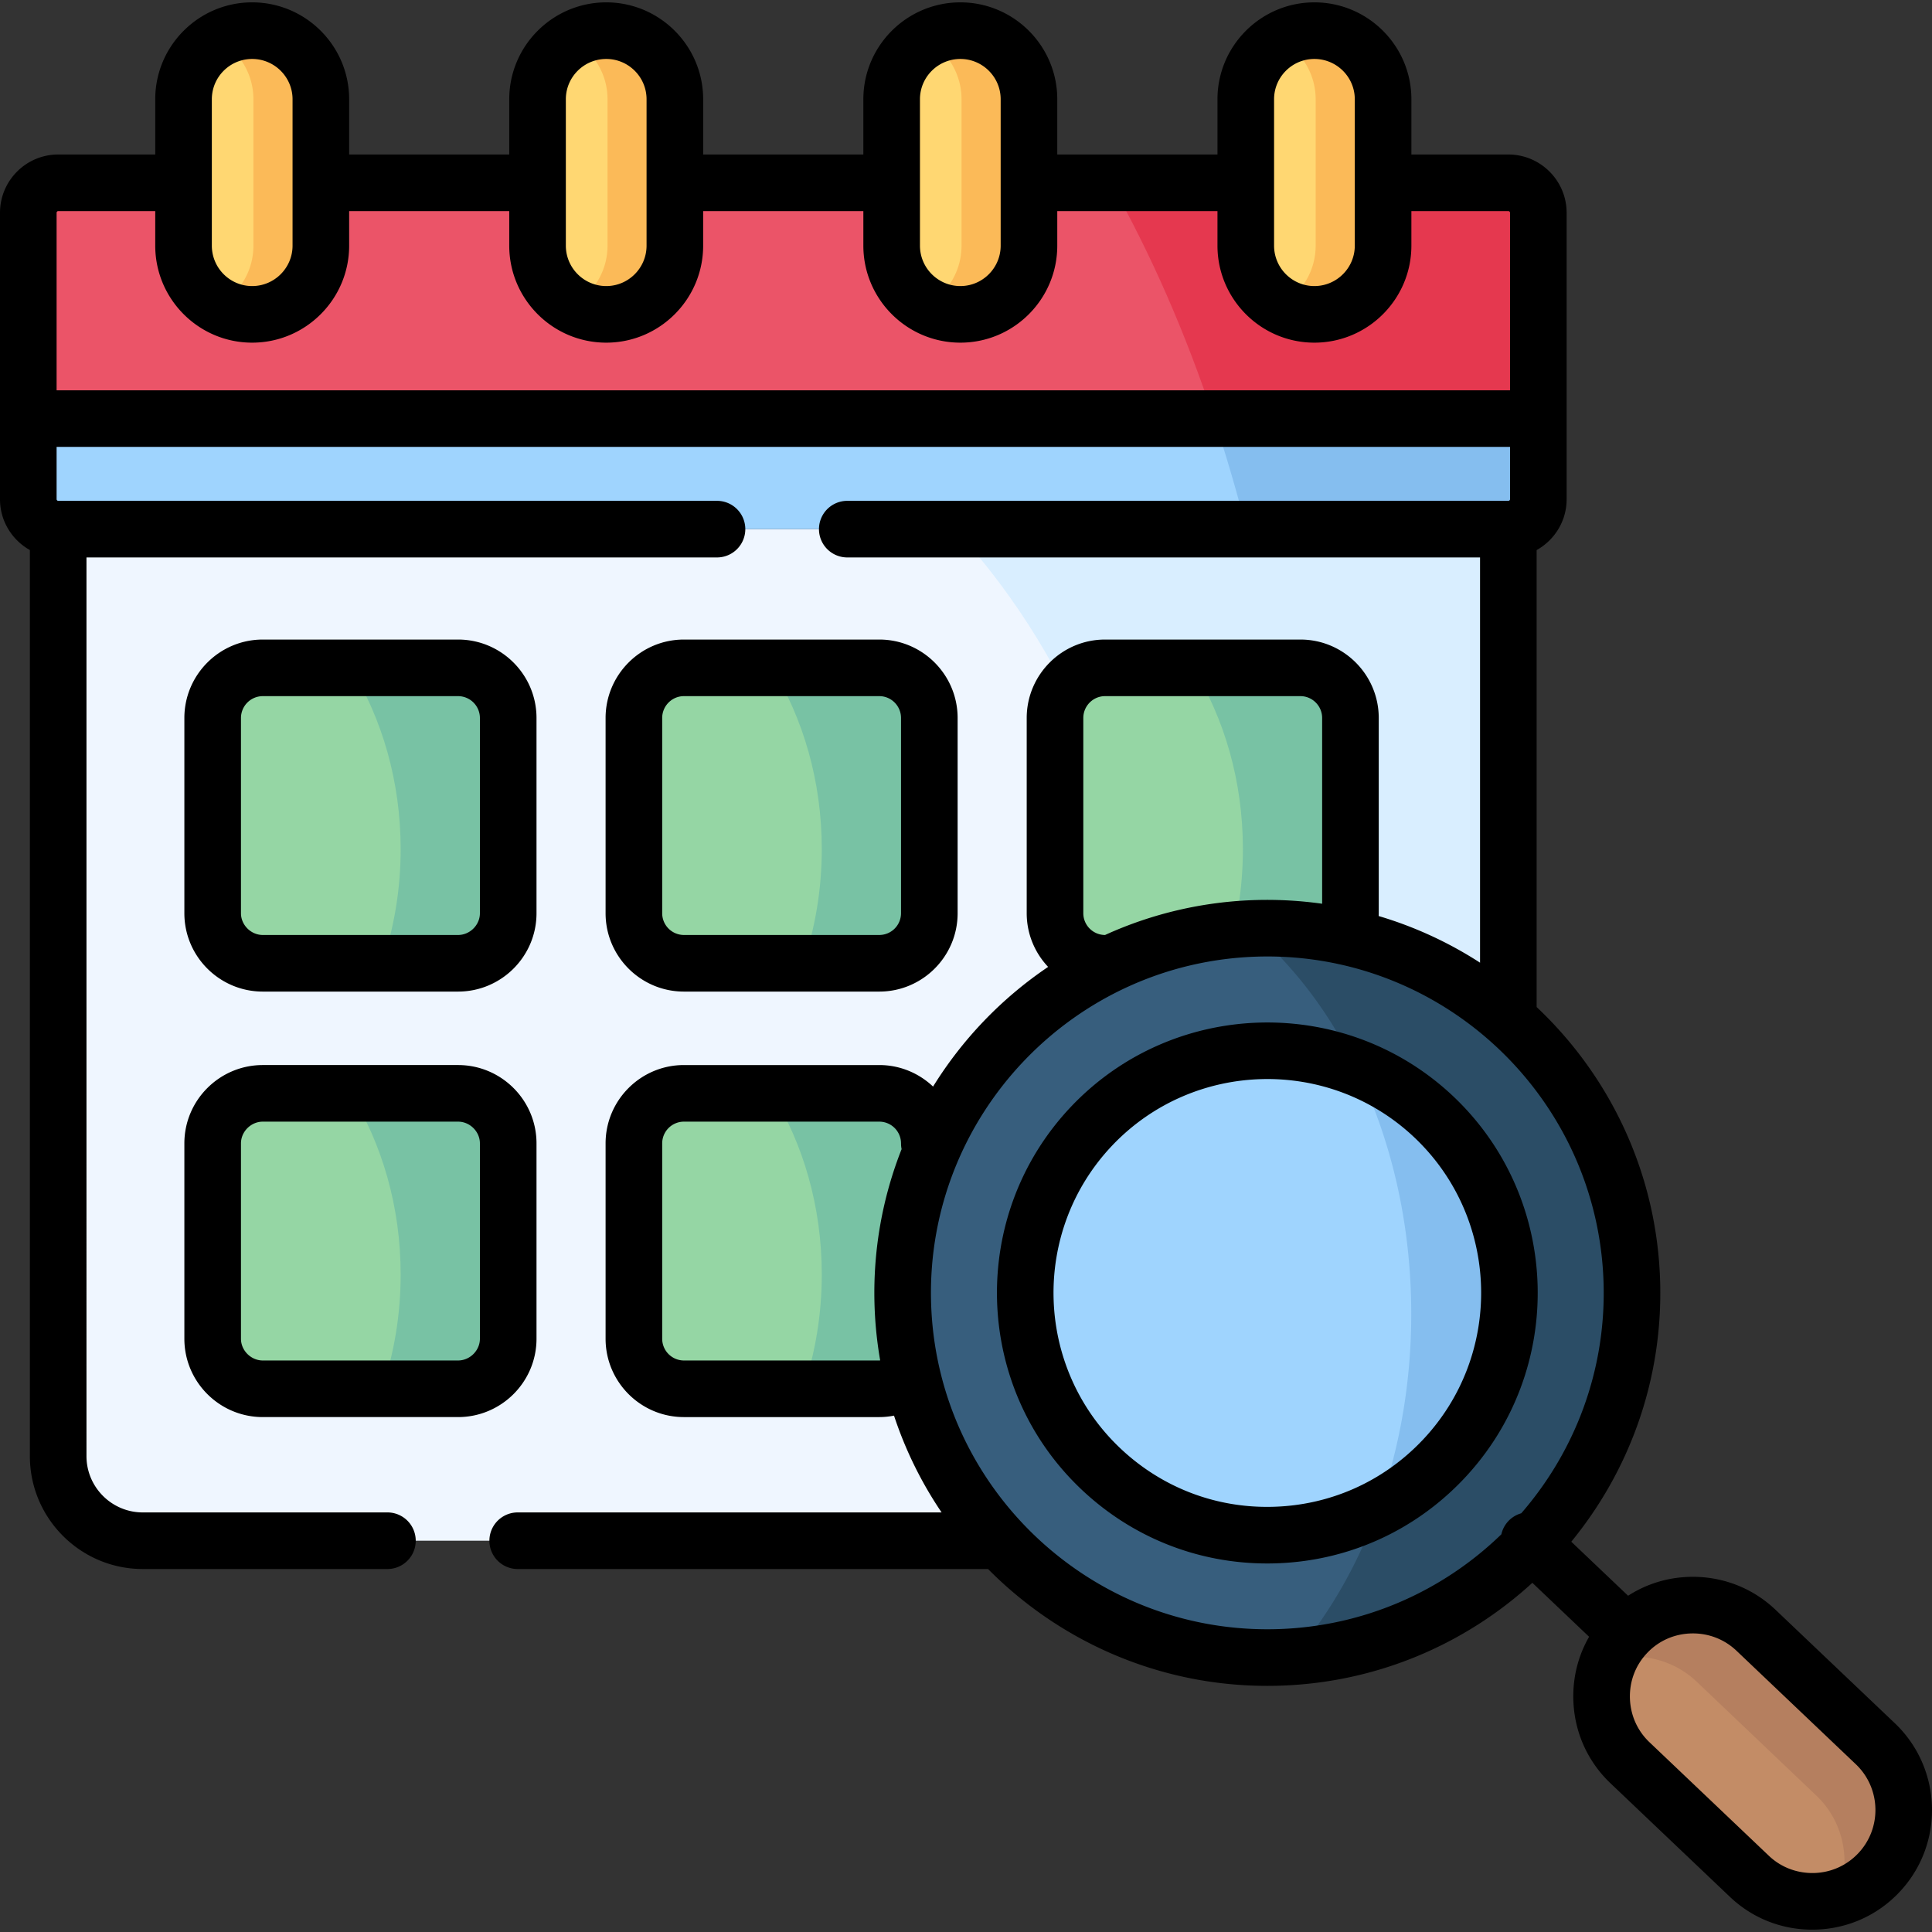 <svg xmlns="http://www.w3.org/2000/svg" width="512" height="512"><rect width="100%" height="100%" fill="#333333" stroke="none"/><path fill="#eff6ff" fill-rule="evenodd" d="M37.839 408.307h339.495c12.328 0 22.394-10.094 22.394-22.423V140.227H15.417v245.658c0 12.328 10.094 22.422 22.422 22.422" clip-rule="evenodd"/><path fill="#9fd4fe" fill-rule="evenodd" d="M15.417 140.227h384.311c4.298 0 7.832-3.45 7.945-7.748v-21.546H7.5v21.517c.085 4.299 3.619 7.777 7.917 7.777" clip-rule="evenodd"/><path fill="#eb5468" fill-rule="evenodd" d="M7.5 110.934h400.173V56.192c-.113-4.27-3.647-7.748-7.945-7.748h-33.195v16.654c0 10.01-8.2 18.209-18.209 18.209s-18.181-8.2-18.181-18.209V48.445h-57.454v16.654c0 10.01-8.2 18.209-18.181 18.209-10.009 0-18.209-8.2-18.209-18.209V48.445h-57.454v16.654c0 10.01-8.171 18.209-18.181 18.209-10.009 0-18.209-8.2-18.209-18.209V48.445H85.029v16.654c0 10.01-8.2 18.209-18.209 18.209s-18.181-8.2-18.181-18.209V48.445H15.417c-4.298 0-7.832 3.506-7.917 7.776v.17z" clip-rule="evenodd"/><path fill="#d9eeff" fill-rule="evenodd" d="M253.038 140.227c66.672 72.612 68.877 192.302 6.107 268.08h118.189c12.328 0 22.394-10.094 22.394-22.423V140.227z" clip-rule="evenodd"/><path fill="#e5384f" fill-rule="evenodd" d="M294.376 48.445c10.575 18.747 19.792 39.727 27.342 62.489h85.955V56.192c-.113-4.27-3.647-7.748-7.945-7.748h-33.195v16.654c0 10.01-8.2 18.209-18.209 18.209s-18.181-8.2-18.181-18.209V48.445z" clip-rule="evenodd"/><path fill="#85beef" fill-rule="evenodd" d="M321.717 110.934c3.167 9.472 6.023 19.256 8.596 29.293h69.415c4.298 0 7.832-3.45 7.945-7.748v-21.546z" clip-rule="evenodd"/><path fill="#95d6a4" fill-rule="evenodd" d="M69.648 255.28h51.743c7.295 0 13.289-5.966 13.289-13.261v-51.744c0-7.323-5.994-13.29-13.289-13.29H69.648c-7.295 0-13.289 5.966-13.289 13.29v51.744c0 7.295 5.994 13.261 13.289 13.261M69.648 368.043h51.743c7.295 0 13.289-5.966 13.289-13.261v-51.773c0-7.295-5.994-13.261-13.289-13.261H69.648c-7.295 0-13.289 5.966-13.289 13.261v51.773c0 7.295 5.994 13.261 13.289 13.261" clip-rule="evenodd"/><path fill="#ffd772" fill-rule="evenodd" d="M48.64 65.099c0 10.01 8.171 18.209 18.181 18.209 10.009 0 18.209-8.2 18.209-18.209V26.305c0-10.01-8.2-18.181-18.209-18.181S48.64 16.296 48.64 26.305v22.14zM142.455 65.099c0 10.01 8.2 18.209 18.209 18.209s18.181-8.2 18.181-18.209V26.305c0-10.01-8.171-18.181-18.181-18.181-10.009 0-18.209 8.172-18.209 18.181v22.14zM236.299 65.099c0 10.01 8.2 18.209 18.209 18.209 9.981 0 18.181-8.2 18.181-18.209V26.305c0-10.01-8.2-18.181-18.181-18.181-10.009 0-18.209 8.172-18.209 18.181v22.14zM330.143 26.305v38.794c0 10.01 8.171 18.209 18.181 18.209 10.009 0 18.209-8.2 18.209-18.209V26.305c0-10.01-8.2-18.181-18.209-18.181s-18.181 8.171-18.181 18.181" clip-rule="evenodd"/><path fill="#78c2a4" fill-rule="evenodd" d="M92.946 176.985c8.313 13.487 13.233 30.085 13.233 48.04 0 10.688-1.753 20.896-4.92 30.255h20.132c7.295 0 13.289-5.966 13.289-13.261v-51.744c0-7.323-5.994-13.29-13.289-13.29zM92.946 289.748c8.313 13.459 13.233 30.057 13.233 48.012 0 10.688-1.753 20.924-4.92 30.283h20.132c7.295 0 13.289-5.966 13.289-13.261v-51.773c0-7.295-5.994-13.261-13.289-13.261z" clip-rule="evenodd"/><path fill="#fbba58" fill-rule="evenodd" d="M161.004 26.305v38.794c0 6.786-3.761 12.696-9.274 15.834 2.658 1.499 5.683 2.375 8.935 2.375 10.009 0 18.181-8.2 18.181-18.209V26.305c0-10.01-8.171-18.181-18.181-18.181-3.252 0-6.305.848-8.935 2.347 5.513 3.138 9.274 9.076 9.274 15.834M67.16 26.305v38.794c0 6.786-3.732 12.696-9.274 15.834 2.658 1.499 5.712 2.375 8.935 2.375 10.009 0 18.209-8.2 18.209-18.209V26.305c0-10.01-8.2-18.181-18.209-18.181a18.15 18.15 0 0 0-8.935 2.347c5.541 3.138 9.274 9.076 9.274 15.834M254.819 26.305v38.794c0 6.786-3.732 12.696-9.246 15.834a18 18 0 0 0 8.935 2.375c9.981 0 18.181-8.2 18.181-18.209V26.305c0-10.01-8.2-18.181-18.181-18.181-3.252 0-6.305.848-8.935 2.347 5.514 3.138 9.246 9.076 9.246 15.834M348.663 26.305v38.794c0 6.786-3.761 12.696-9.274 15.834 2.658 1.499 5.712 2.375 8.935 2.375 10.009 0 18.209-8.2 18.209-18.209V26.305c0-10.01-8.2-18.181-18.209-18.181a18.15 18.15 0 0 0-8.935 2.347c5.514 3.138 9.274 9.076 9.274 15.834" clip-rule="evenodd"/><path fill="#95d6a4" fill-rule="evenodd" d="M181.248 255.28h51.771c7.295 0 13.261-5.966 13.261-13.261v-51.744c0-7.323-5.966-13.29-13.261-13.29h-51.771c-7.295 0-13.261 5.966-13.261 13.29v51.744c0 7.295 5.966 13.261 13.261 13.261M181.248 368.043h51.771c7.295 0 13.261-5.966 13.261-13.261v-51.773c0-7.295-5.966-13.261-13.261-13.261h-51.771c-7.295 0-13.261 5.966-13.261 13.261v51.773c0 7.295 5.966 13.261 13.261 13.261" clip-rule="evenodd"/><path fill="#78c2a4" fill-rule="evenodd" d="M204.575 176.985c8.313 13.487 13.204 30.085 13.204 48.04 0 10.688-1.753 20.896-4.92 30.255h20.16c7.295 0 13.261-5.966 13.261-13.261v-51.744c0-7.323-5.966-13.29-13.261-13.29zM204.575 289.748c8.313 13.459 13.204 30.057 13.204 48.012 0 10.688-1.753 20.924-4.92 30.283h20.16c7.295 0 13.261-5.966 13.261-13.261v-51.773c0-7.295-5.966-13.261-13.261-13.261z" clip-rule="evenodd"/><path fill="#95d6a4" fill-rule="evenodd" d="M292.849 255.28h51.771c7.295 0 13.261-5.966 13.261-13.261v-51.744c0-7.323-5.966-13.29-13.261-13.29h-51.771c-7.295 0-13.261 5.966-13.261 13.29v51.744c0 7.295 5.966 13.261 13.261 13.261" clip-rule="evenodd"/><path fill="#78c2a4" fill-rule="evenodd" d="M316.176 176.985c8.313 13.487 13.204 30.085 13.204 48.04 0 10.688-1.725 20.896-4.892 30.255h20.132c7.295 0 13.261-5.966 13.261-13.261v-51.744c0-7.323-5.966-13.29-13.261-13.29z" clip-rule="evenodd"/><path fill="#375e7d" fill-rule="evenodd" d="M239.24 345.055c-1.329-53.356 40.829-97.692 94.183-99.049 53.354-1.329 97.689 40.858 99.047 94.214 1.329 53.356-40.829 97.692-94.183 99.021s-97.69-40.83-99.047-94.186" clip-rule="evenodd"/><path fill="#9fd4fe" fill-rule="evenodd" d="M289.343 298.372c24.429-25.674 65.06-26.692 90.762-2.262 25.674 24.43 26.691 65.062 2.262 90.764s-65.06 26.72-90.762 2.262c-25.674-24.429-26.692-65.061-2.262-90.764" clip-rule="evenodd"/><path fill="#2b4d66" fill-rule="evenodd" d="M331.274 246.091a101 101 0 0 1 9.557 9.19c7.21 7.917 13.459 17.22 18.548 27.597 7.493 2.941 14.533 7.352 20.725 13.233 11.593 11.027 18.152 25.363 19.623 40.151a64 64 0 0 1 0 12.752c-1.357 13.714-7.125 27.088-17.361 37.861a63.4 63.4 0 0 1-17.163 12.865 142 142 0 0 1-3.393 8.567c-5.061 11.565-11.564 21.942-19.142 30.736 24.967-1.753 47.247-12.95 63.364-29.972 16.965-17.927 27.087-42.272 26.437-68.851-.707-28.021-13.261-52.932-32.742-70.095-12.158-10.716-27.002-18.407-43.345-21.97a97.7 97.7 0 0 0-22.959-2.149c-.707.028-1.442.056-2.149.085" clip-rule="evenodd"/><path fill="#85beef" fill-rule="evenodd" d="M359.379 282.877c9.246 18.86 14.618 41.254 14.618 65.316 0 18.436-3.167 35.91-8.793 51.546a63.4 63.4 0 0 0 17.163-12.865c10.235-10.773 16.004-24.147 17.361-37.861a64 64 0 0 0 0-12.752c-1.47-14.788-8.03-29.124-19.623-40.151-6.192-5.881-13.233-10.292-20.726-13.233" clip-rule="evenodd"/><path fill="#c38c66" fill-rule="evenodd" d="M465.325 432.002c-9.67-9.161-25.08-8.794-34.241.877-9.189 9.642-8.793 25.052.848 34.242l31.668 30.113c9.642 9.19 25.051 8.794 34.241-.877 9.189-9.642 8.793-25.052-.848-34.242z" clip-rule="evenodd"/><path fill="#b57f5f" fill-rule="evenodd" d="M465.325 432.002c-9.67-9.161-25.08-8.794-34.241.877-2.036 2.121-3.591 4.496-4.665 7.041 7.945-2.206 16.852-.311 23.242 5.768l31.639 30.113c7.549 7.154 9.444 18.125 5.542 27.173a23.93 23.93 0 0 0 10.999-6.616c9.189-9.642 8.793-25.052-.848-34.242z" clip-rule="evenodd"/><path d="M69.648 262.78h51.743c11.463 0 20.789-9.313 20.789-20.761v-51.744c0-11.464-9.326-20.789-20.789-20.789H69.648c-11.463 0-20.789 9.326-20.789 20.789v51.744c0 11.448 9.326 20.761 20.789 20.761m-5.789-72.505a5.796 5.796 0 0 1 5.789-5.79h51.743a5.796 5.796 0 0 1 5.789 5.79v51.744c0 3.123-2.651 5.762-5.789 5.762H69.648c-3.138 0-5.789-2.639-5.789-5.762zM48.859 354.781c0 11.448 9.326 20.761 20.789 20.761h51.743c11.463 0 20.789-9.313 20.789-20.761v-51.772c0-11.448-9.326-20.761-20.789-20.761H69.648c-11.463 0-20.789 9.313-20.789 20.761zm15-51.772c0-3.123 2.651-5.762 5.789-5.762h51.743c3.138 0 5.789 2.639 5.789 5.762v51.772c0 3.123-2.651 5.762-5.789 5.762H69.648c-3.138 0-5.789-2.639-5.789-5.762zM181.248 262.78h51.771c11.447 0 20.761-9.313 20.761-20.761v-51.744c0-11.464-9.313-20.789-20.761-20.789h-51.771c-11.447 0-20.761 9.326-20.761 20.789v51.744c.001 11.448 9.314 20.761 20.761 20.761m-5.761-72.505c0-3.192 2.584-5.79 5.761-5.79h51.771c3.177 0 5.761 2.598 5.761 5.79v51.744a5.77 5.77 0 0 1-5.761 5.762h-51.771a5.77 5.77 0 0 1-5.761-5.762zM385.272 290.674c-28.652-27.232-74.122-26.099-101.362 2.528l-.002.003c-27.234 28.653-26.099 74.124 2.528 101.365 13.438 12.787 30.91 19.766 49.38 19.766q.916 0 1.835-.023c19.145-.478 36.956-8.387 50.152-22.272 27.233-28.652 26.099-74.124-2.531-101.367m-8.341 91.033c-10.435 10.978-24.518 17.233-39.655 17.611-15.159.396-29.523-5.168-40.501-15.615-22.639-21.542-23.535-57.504-1.996-80.165 21.541-22.635 57.499-23.532 80.156-1.995 22.639 21.542 23.534 57.504 1.996 80.164"/><path d="m502.161 456.681-31.678-30.123c-6.131-5.808-14.193-8.878-22.657-8.677-5.919.148-11.535 1.893-16.364 5.008l-15.058-14.319c15.275-18.636 24.208-42.615 23.562-68.541-.734-28.881-13.212-54.75-32.74-73.152V145.776c4.734-2.637 7.946-7.681 7.946-13.466V56.39c0-8.516-6.929-15.445-15.445-15.445h-25.695v-14.64c0-14.161-11.533-25.681-25.709-25.681-14.16 0-25.68 11.52-25.68 25.681v14.64h-42.455v-14.64c0-14.161-11.52-25.681-25.68-25.681-14.176 0-25.709 11.52-25.709 25.681v14.64h-42.455v-14.64c0-14.161-11.52-25.681-25.68-25.681-14.176 0-25.709 11.52-25.709 25.681v14.64H92.529v-14.64C92.529 12.144 80.996.624 66.82.624c-14.16 0-25.68 11.52-25.68 25.681v14.64H15.417C6.916 40.945 0 47.874 0 56.39v75.92c0 5.778 3.2 10.818 7.917 13.457v240.118c0 16.499 13.423 29.922 29.922 29.922h64.834a7.5 7.5 0 0 0 0-15H37.839c-8.228 0-14.922-6.694-14.922-14.922V147.727h167.097a7.5 7.5 0 0 0 0-15H15.417a.445.445 0 0 1-.417-.417v-13.877h385.174v13.877c0 .197-.19.417-.446.417H224.537a7.5 7.5 0 0 0 0 15h167.691V255.12a103.8 103.8 0 0 0-26.87-12.363c.009-.246.023-.491.023-.737v-51.744c0-11.464-9.313-20.789-20.761-20.789h-51.771c-11.447 0-20.761 9.326-20.761 20.789v51.744c0 5.503 2.167 10.499 5.673 14.218a105 105 0 0 0-30.49 31.716c-3.722-3.526-8.733-5.705-14.252-5.705h-51.771c-11.447 0-20.761 9.313-20.761 20.761v51.772c0 11.448 9.313 20.761 20.761 20.761h51.771c1.316 0 2.622-.136 3.904-.385a103.7 103.7 0 0 0 12.611 25.65H137.196a7.5 7.5 0 0 0 0 15h124.653c18.935 19.137 45.179 30.964 73.995 30.964.871 0 1.753-.011 2.629-.032 26.091-.65 49.728-10.899 67.619-27.276l15.036 14.298c-2.868 4.981-4.328 10.678-4.18 16.596.213 8.485 3.696 16.367 9.815 22.198l31.661 30.108c5.914 5.638 13.635 8.714 21.819 8.714q.404 0 .81-.01c8.499-.21 16.392-3.705 22.216-9.835 12.06-12.655 11.566-32.772-1.108-44.852M337.643 26.305c0-5.889 4.791-10.681 10.681-10.681 5.905 0 10.709 4.792 10.709 10.681v38.794c0 5.905-4.804 10.71-10.709 10.71-5.889 0-10.681-4.805-10.681-10.71zm-93.844 0c0-5.889 4.804-10.681 10.709-10.681 5.889 0 10.681 4.792 10.681 10.681v38.794c0 5.905-4.791 10.71-10.681 10.71-5.905 0-10.709-4.805-10.709-10.71zm-93.844 0c0-5.889 4.804-10.681 10.709-10.681 5.889 0 10.681 4.792 10.681 10.681v38.794c0 5.905-4.791 10.71-10.681 10.71-5.905 0-10.709-4.805-10.709-10.71zm-93.815 0c0-5.889 4.791-10.681 10.681-10.681 5.905 0 10.709 4.792 10.709 10.681v38.794c0 5.905-4.804 10.71-10.709 10.71-5.889 0-10.681-4.805-10.681-10.71zM15 103.434V56.39c0-.255.22-.445.417-.445H41.14v9.154c0 14.176 11.52 25.709 25.68 25.709 14.176 0 25.709-11.533 25.709-25.709v-9.154h42.426v9.154c0 14.176 11.533 25.709 25.709 25.709 14.16 0 25.68-11.533 25.68-25.709v-9.154h42.455v9.154c0 14.176 11.533 25.709 25.709 25.709 14.16 0 25.68-11.533 25.68-25.709v-9.154h42.455v9.154c0 14.176 11.52 25.709 25.68 25.709 14.176 0 25.709-11.533 25.709-25.709v-9.154h25.695c.242 0 .446.204.446.445v47.044zm277.849 144.347a5.77 5.77 0 0 1-5.761-5.762v-51.744c0-3.192 2.584-5.79 5.761-5.79h51.771c3.177 0 5.761 2.598 5.761 5.79v49.226a104.5 104.5 0 0 0-17.149-.993c-14.389.366-28.032 3.652-40.377 9.272h-.006zM233.02 360.543h-51.771a5.77 5.77 0 0 1-5.761-5.762v-51.772a5.77 5.77 0 0 1 5.761-5.762h51.771a5.77 5.77 0 0 1 5.761 5.762q.001.784.156 1.524c-4.97 12.589-7.551 26.351-7.194 40.708v.004c.132 5.198.648 10.298 1.514 15.275-.079.004-.158.023-.237.023m105.08 71.2q-1.127.029-2.25.028c-48.122 0-87.881-38.53-89.112-86.907v.004c-1.224-49.13 37.749-90.116 86.872-91.365a89 89 0 0 1 20.823 1.922q.339.09.681.149c39.074 8.646 68.797 43.078 69.859 84.832.576 23.115-7.744 44.421-21.829 60.634a7.46 7.46 0 0 0-5.267 5.561c-15.521 15.061-36.508 24.563-59.777 25.142m154.304 59.448c-3.069 3.229-7.232 5.069-11.722 5.181-4.471.082-8.703-1.512-11.914-4.572l-31.662-30.109c-3.217-3.065-5.05-7.223-5.162-11.709-.112-4.483 1.51-8.719 4.569-11.928l.016-.017c3.046-3.216 7.192-5.049 11.673-5.161q.218-.006.437-.006c4.325 0 8.404 1.616 11.519 4.566l31.661 30.108c6.68 6.368 6.946 16.973.585 23.647"/></svg>